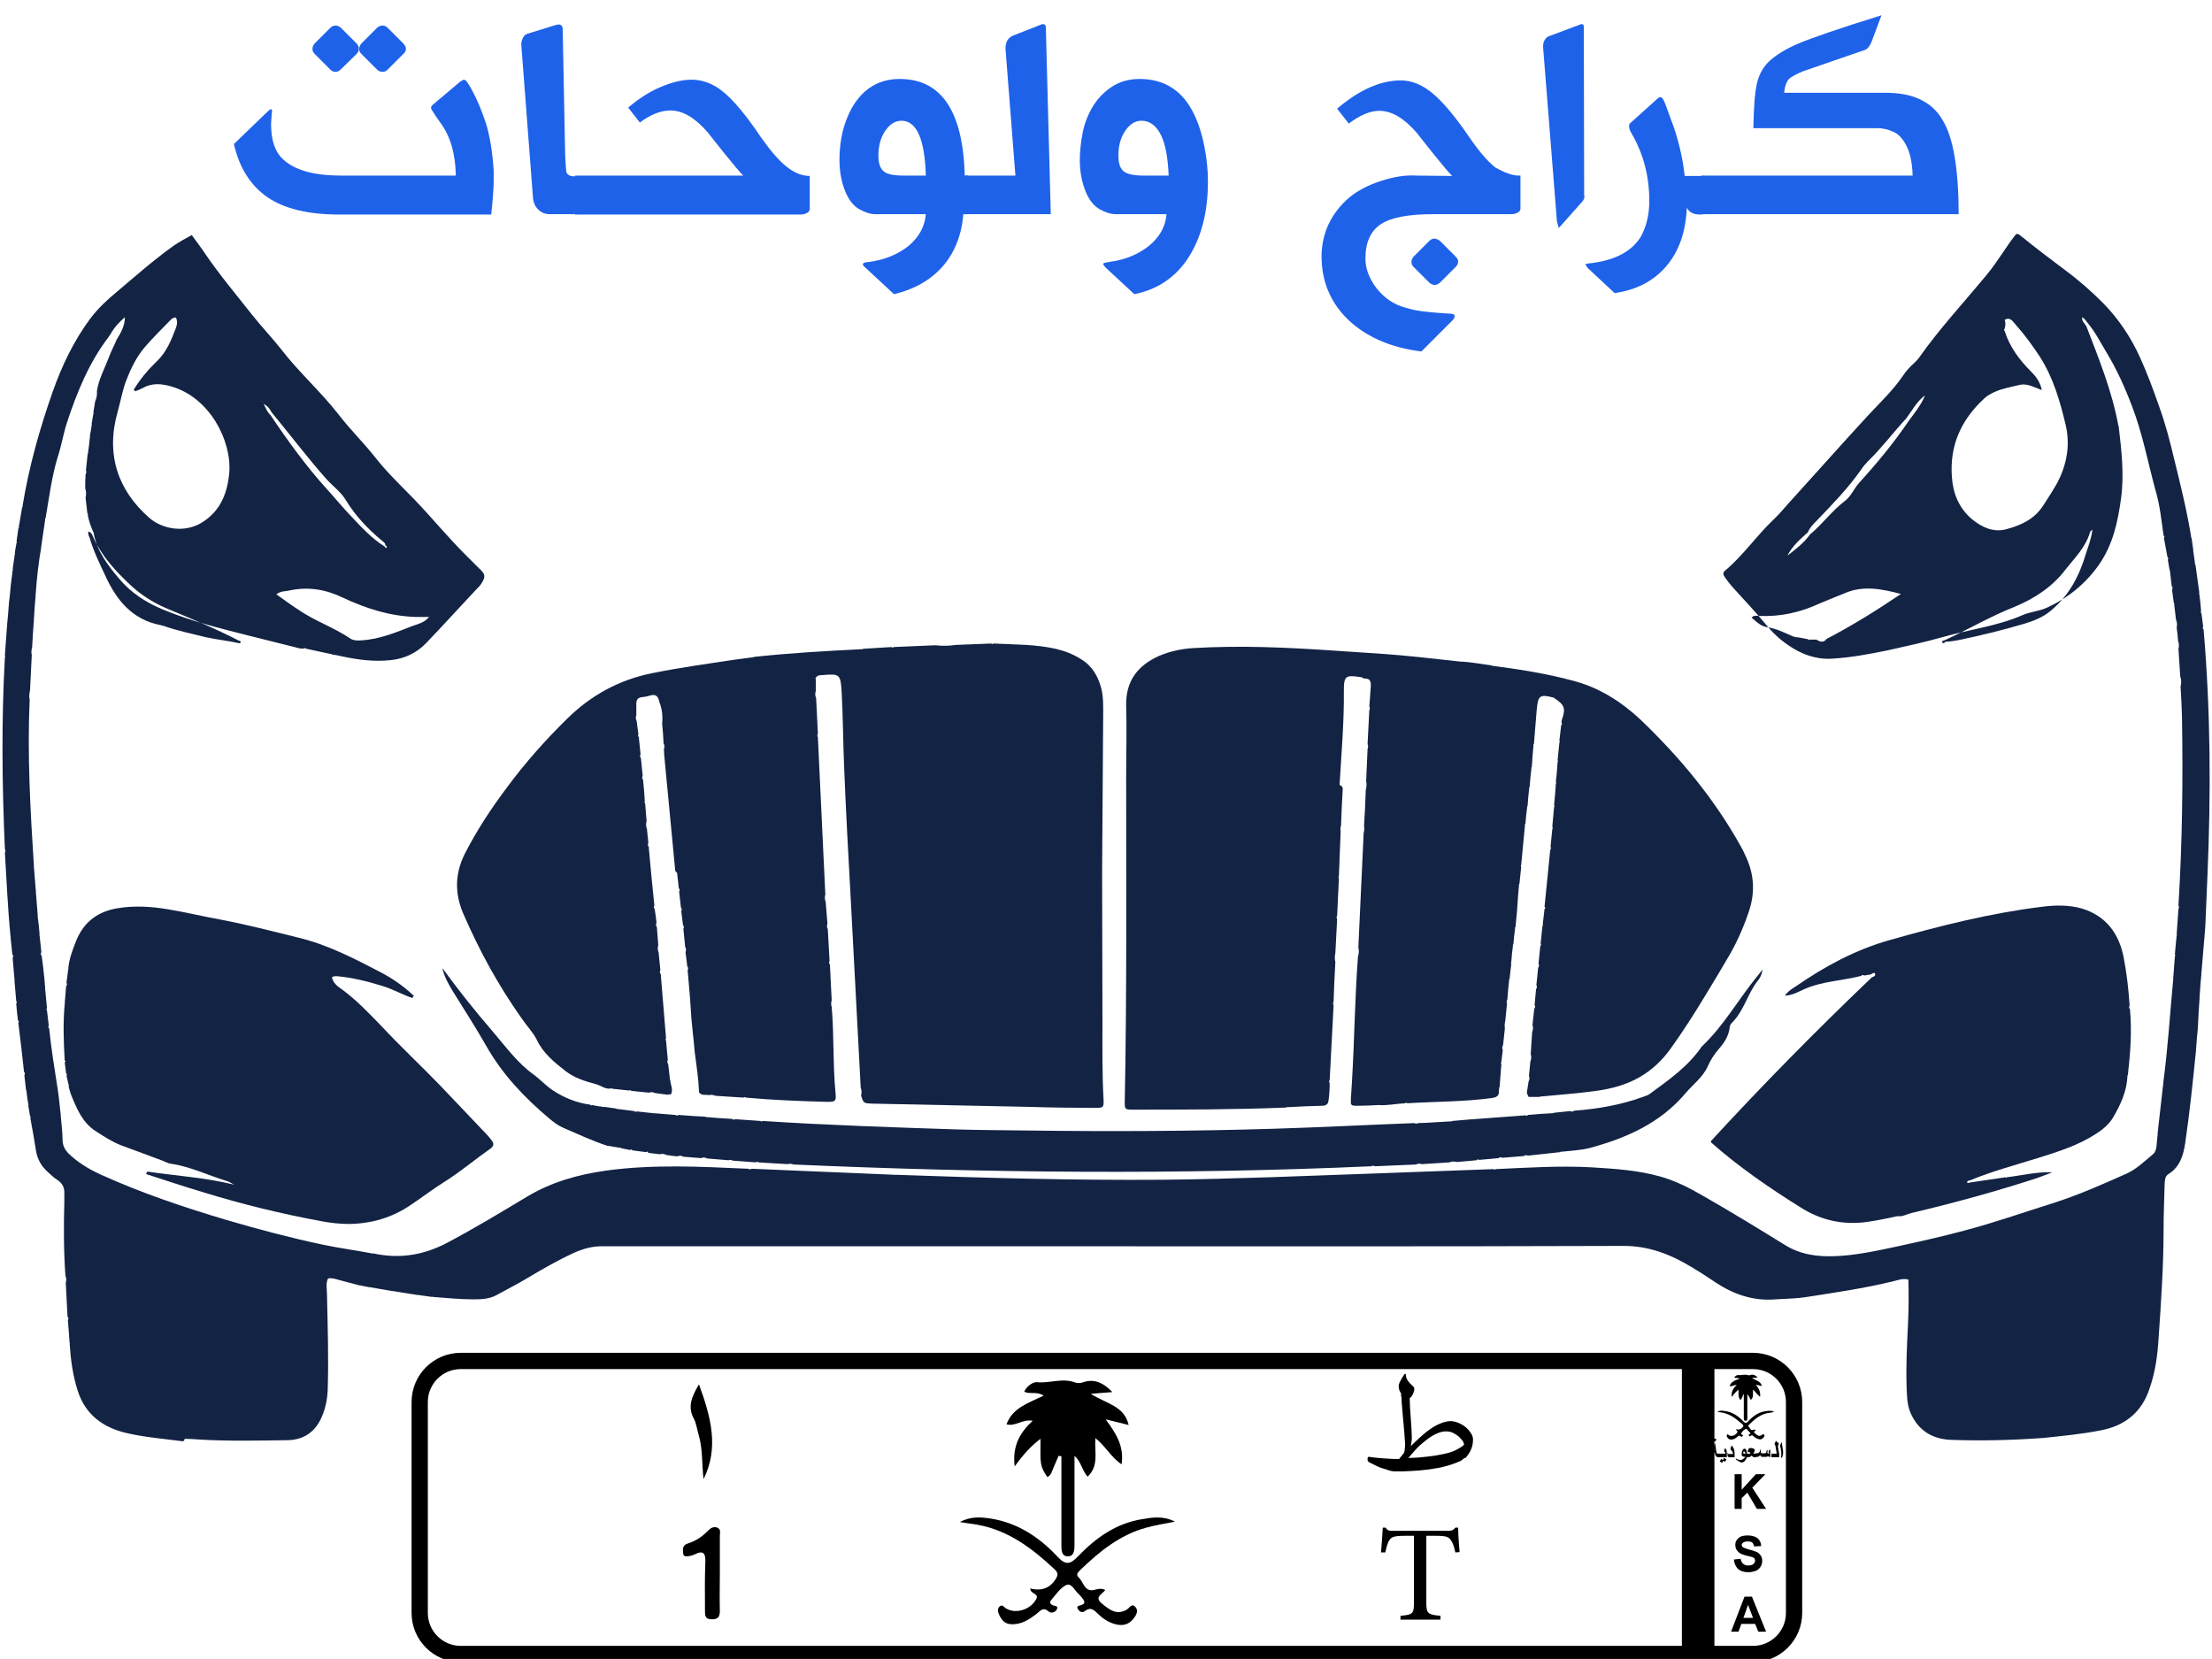 <svg width="136" height="102" viewBox="0 0 136 102" fill="none" xmlns="http://www.w3.org/2000/svg">
<g id="&#217;&#132;&#217;&#136;&#216;&#172;&#217;&#136; &#217;&#132;&#217;&#136;&#216;&#173;&#216;&#167;&#216;&#170;-01 1" clip-path="url(#clip0_49_1000)">
<path id="Vector" d="M11.246 88.615C10.093 88.462 8.94 88.375 7.808 88.114C6.372 87.787 5.262 87.004 4.783 85.524C4.479 84.589 4.348 83.609 4.283 82.63L4.305 82.608L4.283 82.587C4.239 82.108 4.218 81.629 4.174 81.172C4.218 81.085 4.218 81.02 4.152 80.954C4.109 80.258 4.087 79.562 4.043 78.865C4.087 78.713 4.087 78.582 4.022 78.43C3.913 76.907 3.913 75.384 3.956 73.86C3.956 73.686 3.956 73.49 3.956 73.316C3.956 72.99 3.826 72.751 3.543 72.555C3.325 72.424 3.13 72.228 2.934 72.054C2.542 71.706 2.303 71.271 2.216 70.77C2.107 70.096 1.998 69.421 1.867 68.746C1.867 68.746 1.889 68.725 1.889 68.703C1.889 68.681 1.867 68.638 1.846 68.616C1.802 68.398 1.78 68.181 1.737 67.963L1.759 67.919L1.737 67.876C1.693 67.615 1.65 67.354 1.628 67.093L1.65 67.071L1.606 67.049C1.563 66.744 1.541 66.418 1.497 66.113C1.541 66.026 1.541 65.961 1.476 65.896C1.367 64.895 1.258 63.894 1.127 62.893C1.171 62.849 1.171 62.784 1.106 62.74C1.062 62.392 1.019 62.044 0.997 61.696C1.04 61.652 1.04 61.587 0.997 61.543C0.953 61.108 0.932 60.695 0.888 60.26L0.91 60.216L0.888 60.194C0.845 59.759 0.823 59.346 0.779 58.91C0.823 58.823 0.823 58.736 0.758 58.671C0.714 58.323 0.692 57.975 0.649 57.626L0.67 57.605L0.649 57.583C0.475 55.864 0.409 54.145 0.301 52.425C0.344 52.36 0.344 52.273 0.301 52.208C0.126 48.269 0.083 44.33 0.301 40.413C0.301 40.413 0.322 40.391 0.322 40.37C0.322 40.348 0.301 40.304 0.301 40.283C0.344 39.695 0.388 39.108 0.431 38.498L0.453 38.476L0.431 38.455C0.475 38.041 0.518 37.606 0.54 37.193L0.562 37.171L0.54 37.149C0.583 36.801 0.627 36.474 0.649 36.126L0.67 36.105L0.649 36.083C0.692 35.734 0.736 35.386 0.779 35.06L0.801 35.016L0.779 34.973C0.823 34.668 0.866 34.385 0.91 34.081L0.932 34.037L0.91 33.994C0.953 33.776 0.975 33.558 1.019 33.362C1.019 33.362 1.04 33.362 1.04 33.341C1.04 33.319 1.019 33.297 1.019 33.276C1.062 33.014 1.084 32.753 1.127 32.492L1.171 32.47L1.149 32.427C1.215 32.013 1.302 31.578 1.367 31.165L1.41 31.143L1.389 31.099C1.78 28.706 2.433 26.377 3.238 24.092C3.804 22.482 4.544 20.937 5.567 19.566C6.046 18.935 6.611 18.413 7.221 17.912C8.352 16.954 9.462 15.975 10.681 15.105C11.029 14.865 11.399 14.67 11.79 14.452C12.073 14.844 12.356 15.214 12.617 15.605C13.51 16.911 14.532 18.13 15.512 19.37C16.078 20.088 16.709 20.741 17.274 21.459C18.362 22.874 19.712 24.07 20.8 25.463C21.518 26.399 22.366 27.226 23.085 28.14C23.803 29.054 24.651 29.859 25.457 30.686C26.523 31.796 27.502 32.993 28.59 34.081C28.873 34.364 29.156 34.647 29.439 34.929C29.852 35.299 29.874 35.452 29.591 35.887C29.526 35.996 29.417 36.105 29.308 36.213C28.264 37.323 27.241 38.455 26.197 39.543C25.609 40.152 24.869 40.5 24.02 40.587C22.998 40.696 21.997 40.566 20.995 40.348C20.8 40.304 20.604 40.261 20.408 40.239L20.386 40.196L20.364 40.217C19.82 40.108 19.276 39.978 18.754 39.869C18.732 39.826 18.732 39.804 18.689 39.869C18.45 39.913 18.232 39.804 18.014 39.76C17.057 39.521 16.099 39.282 15.142 39.042C13.423 38.607 11.704 38.172 10.071 37.497C9.005 37.062 8.048 36.453 7.308 35.56C6.633 34.755 5.98 33.907 5.763 32.819L5.784 32.797C5.763 32.775 5.763 32.753 5.741 32.731C5.589 32.361 5.436 31.992 5.393 31.6L5.414 31.578L5.371 31.556C5.327 31.23 5.306 30.925 5.262 30.599C5.306 30.403 5.306 30.229 5.24 30.033C5.24 29.75 5.24 29.445 5.262 29.163C5.306 29.097 5.327 29.01 5.284 28.923C5.327 28.575 5.349 28.227 5.393 27.879L5.436 27.857L5.414 27.813C5.458 27.509 5.501 27.204 5.523 26.899L5.545 26.856L5.523 26.812C5.567 26.595 5.61 26.377 5.632 26.16L5.654 26.116L5.632 26.073C5.676 25.855 5.697 25.659 5.741 25.441L5.763 25.42C5.763 25.398 5.741 25.376 5.741 25.354C5.784 25.137 5.806 24.897 5.85 24.68C5.937 24.484 5.98 24.266 5.958 24.049C6.067 23.309 6.437 22.656 6.698 21.96C6.829 21.59 7.025 21.241 7.177 20.872C7.438 20.458 7.678 20.023 7.678 19.501C7.329 19.805 7.025 20.132 6.807 20.523C6.764 20.589 6.72 20.654 6.677 20.719C5.48 22.286 4.74 24.092 4.131 25.942C3.891 26.66 3.782 27.4 3.543 28.118C3.173 29.337 3.021 30.599 2.803 31.861L2.76 31.883L2.781 31.926C2.694 32.47 2.629 33.014 2.542 33.558L2.52 33.58L2.542 33.602C2.368 34.581 2.259 35.56 2.194 36.54L2.172 36.562L2.194 36.583C2.15 37.084 2.107 37.584 2.085 38.085L2.063 38.106L2.085 38.128C2.041 38.694 1.998 39.238 1.976 39.804C1.933 39.956 1.911 40.108 1.954 40.261C1.911 41.001 1.889 41.741 1.846 42.459C1.802 42.633 1.78 42.829 1.824 43.025C1.671 46.441 1.867 49.836 2.085 53.252L2.063 53.274L2.085 53.296C2.128 53.84 2.172 54.384 2.216 54.928L2.194 54.95L2.216 54.971C2.259 55.428 2.281 55.886 2.324 56.343L2.303 56.386L2.324 56.408C2.368 56.756 2.411 57.082 2.433 57.431L2.411 57.474L2.433 57.496C2.477 57.844 2.498 58.192 2.542 58.54C2.498 58.627 2.498 58.693 2.564 58.78C2.607 59.063 2.629 59.324 2.673 59.607L2.651 59.628L2.673 59.65C2.716 60.042 2.76 60.412 2.781 60.803L2.76 60.825L2.781 60.847C2.825 61.239 2.847 61.63 2.89 62C2.847 62.044 2.847 62.087 2.89 62.131C2.934 62.436 2.955 62.762 2.999 63.067C2.955 63.11 2.955 63.175 3.021 63.219C3.151 64.459 3.347 65.7 3.543 66.94C3.63 67.484 3.674 68.05 3.739 68.594L3.717 68.616L3.739 68.638C3.782 69.138 3.848 69.639 3.848 70.139C3.869 70.444 3.978 70.661 4.174 70.879C4.762 71.467 5.458 71.88 6.22 72.228C8.722 73.36 11.312 74.23 13.945 75.014C15.882 75.579 17.84 76.102 19.799 76.515C20.8 76.733 21.844 76.863 22.845 77.059L22.889 77.081L22.932 77.059C24.499 77.407 25.979 77.19 27.415 76.45C29.113 75.558 30.766 74.557 32.398 73.577C33.922 72.663 35.576 72.206 37.295 71.967C40.189 71.575 43.083 71.728 45.999 71.858C46.065 71.902 46.152 71.902 46.217 71.858C49.133 71.989 52.071 72.098 54.987 72.228L55.008 72.25L55.03 72.228C60.536 72.424 66.063 72.576 71.569 72.533C75.965 72.489 80.339 72.293 84.734 72.141C87.106 72.054 89.457 71.967 91.829 71.88C91.872 71.924 91.916 71.924 91.959 71.88C93.918 71.793 95.876 71.662 97.856 71.771C99.271 71.858 100.685 71.945 102.078 72.337C103.014 72.598 103.863 73.033 104.689 73.512C106.365 74.47 108.041 75.492 109.695 76.515C110.652 77.124 111.697 77.277 112.806 77.233C114.09 77.19 115.352 76.907 116.593 76.646C117.986 76.341 119.378 76.036 120.749 75.666C122.577 75.188 124.362 74.557 126.168 73.991C127.756 73.49 129.28 72.816 130.781 72.141C131.391 71.858 131.869 71.379 132.37 70.966C132.522 70.835 132.566 70.661 132.587 70.487C132.609 70.248 132.631 70.008 132.653 69.769L132.674 69.747L132.653 69.704C132.762 68.681 132.892 67.658 133.001 66.636L133.023 66.614L133.001 66.592C133.284 64.481 133.414 62.37 133.61 60.26L133.632 60.238L133.61 60.216C133.654 59.737 133.675 59.28 133.719 58.801C133.719 58.78 133.741 58.78 133.741 58.758C133.741 58.714 133.719 58.693 133.719 58.649C133.763 58.258 133.784 57.866 133.828 57.496L133.85 57.474L133.828 57.431C133.871 56.908 133.893 56.408 133.937 55.886C133.98 55.82 133.98 55.733 133.937 55.668C134.176 51.794 134.22 47.921 134.154 44.047C134.132 43.438 134.111 42.807 134.067 42.198C134.132 41.98 134.111 41.784 134.045 41.566C134.002 41.001 133.98 40.457 133.937 39.891C133.98 39.739 133.98 39.565 133.915 39.412C133.893 39.129 133.871 38.868 133.828 38.585C133.871 38.411 133.85 38.259 133.784 38.085C133.741 37.78 133.719 37.454 133.675 37.149C133.675 37.149 133.697 37.149 133.697 37.127C133.675 37.105 133.675 37.084 133.654 37.084C133.61 36.823 133.588 36.54 133.545 36.279C133.588 36.191 133.588 36.105 133.523 36.039C133.48 35.734 133.458 35.408 133.414 35.103L133.436 35.082L133.393 35.06C133.349 34.842 133.327 34.625 133.284 34.407C133.327 34.342 133.327 34.298 133.262 34.255C133.197 33.863 133.11 33.471 133.044 33.08C133.088 33.014 133.088 32.971 133.023 32.927C132.892 32.013 132.805 31.099 132.544 30.207C132.065 28.466 131.739 26.682 131.086 24.984C130.651 23.831 130.15 22.721 129.519 21.677C129.149 21.067 128.823 20.415 128.366 19.87C128.257 19.74 128.192 19.609 128.018 19.501C127.974 19.762 128.192 19.892 128.279 20.066C129.04 22.047 129.846 24.027 130.237 26.138L130.215 26.16L130.259 26.181C130.433 27.661 130.607 29.141 130.411 30.621C130.215 32.079 129.911 33.493 129.04 34.733C128.213 35.909 127.125 36.779 125.841 37.367C125.363 37.584 124.84 37.606 124.34 37.824C122.795 38.498 121.119 38.694 119.509 39.151C118.377 39.477 117.246 39.717 116.092 39.978C114.939 40.217 113.764 40.435 112.589 40.5C111.61 40.544 110.739 40.217 109.956 39.673C109.433 39.325 108.976 38.89 108.585 38.411C107.91 37.584 107.17 36.823 106.474 36.039C106.322 35.865 106.169 35.669 106.039 35.473C105.952 35.343 105.908 35.234 106.039 35.103C107.17 34.168 107.997 32.927 109.063 31.926C109.477 31.535 109.847 31.056 110.239 30.642C111.762 28.967 113.263 27.269 114.787 25.616C115.548 24.789 116.375 24.027 117.006 23.091C117.202 22.787 117.463 22.525 117.724 22.286C117.812 22.199 117.899 22.112 117.964 22.025C119.248 20.197 120.793 18.543 122.207 16.824C122.795 16.106 123.274 15.279 123.839 14.539C123.97 14.365 124.013 14.321 124.209 14.474C125.123 15.214 126.059 15.932 126.995 16.628C127.822 17.237 128.583 17.912 129.301 18.63C130.259 19.609 131.021 20.741 131.586 22.003C132.022 22.961 132.392 23.962 132.74 24.963C133.131 26.029 133.414 27.117 133.675 28.227C134.067 29.816 134.459 31.404 134.72 33.014L134.698 33.036L134.742 33.058C134.785 33.319 134.807 33.58 134.851 33.841L134.829 33.863L134.851 33.885C134.894 34.146 134.916 34.407 134.959 34.668L134.938 34.69L134.981 34.712C135.068 35.278 135.133 35.865 135.221 36.431L135.199 36.474L135.221 36.518C135.264 36.866 135.308 37.214 135.329 37.562C135.329 37.584 135.308 37.584 135.308 37.606C135.308 37.65 135.329 37.671 135.351 37.715C135.395 37.998 135.416 38.259 135.46 38.542C135.416 38.585 135.416 38.651 135.482 38.694C135.917 43.743 135.939 48.77 135.721 53.818C135.678 54.863 135.634 55.907 135.59 56.93L135.569 56.952L135.59 56.974C135.503 57.909 135.438 58.867 135.351 59.803L135.329 59.824L135.351 59.846C135.308 60.303 135.264 60.782 135.242 61.239L135.221 61.261L135.242 61.282C135.199 61.913 135.155 62.523 135.133 63.154L135.112 63.175L135.133 63.197C135.09 63.611 135.046 64.046 135.025 64.459L135.003 64.481L135.025 64.503C134.829 66.44 134.633 68.376 134.35 70.291C134.241 71.031 134.024 71.749 133.327 72.185C133.11 72.315 133.11 72.533 133.088 72.772C133.066 73.708 133.023 74.665 133.023 75.601C133.023 77.821 132.87 80.04 132.718 82.26C132.653 83.305 132.522 84.328 132.174 85.329C131.695 86.83 130.651 87.657 129.171 87.94C127.974 88.179 126.755 88.288 125.537 88.419L125.515 88.397L125.493 88.419C123.644 88.549 121.816 88.593 119.966 88.527C118.769 88.484 117.899 87.918 117.442 86.808C117.246 86.329 117.246 85.807 117.224 85.285C117.18 83.979 117.246 82.674 117.311 81.368C117.355 80.476 117.355 79.562 117.333 78.669C116.963 78.582 116.68 78.713 116.397 78.778C114.613 79.214 112.785 79.475 110.978 79.758C110.391 79.845 109.782 79.845 109.172 79.888C107.823 79.997 106.648 79.605 105.538 78.887C105.016 78.539 104.494 78.191 103.971 77.886C102.709 77.124 101.382 76.602 99.837 76.602C87.607 76.646 75.377 76.624 63.147 76.624C55.487 76.624 47.827 76.624 40.167 76.624C39.101 76.624 38.035 76.624 36.99 76.624C36.403 76.624 35.858 76.776 35.315 77.016C34.27 77.494 33.291 78.06 32.311 78.648C31.724 78.996 31.114 79.301 30.527 79.627C30.092 79.866 29.613 79.888 29.113 79.888C28.264 79.888 27.437 79.801 26.588 79.736L26.566 79.714L26.545 79.736C26.284 79.692 26.022 79.671 25.761 79.627L25.739 79.605L25.718 79.627C25.217 79.54 24.717 79.475 24.216 79.388L24.194 79.366L24.173 79.388C23.716 79.301 23.237 79.235 22.78 79.148L22.758 79.126L22.736 79.148C22.562 79.105 22.366 79.083 22.192 79.04L22.171 79.018L22.149 79.04C21.714 78.931 21.257 78.8 20.821 78.691C20.604 78.626 20.408 78.561 20.169 78.604C20.016 78.909 20.103 79.235 20.103 79.562C20.147 81.542 20.212 83.522 20.147 85.503C20.125 85.981 20.038 86.46 19.864 86.917C19.472 87.983 18.732 88.549 17.601 88.549C15.816 88.571 14.032 88.615 12.248 88.506C11.943 88.484 11.638 88.462 11.355 88.462C11.334 88.593 11.29 88.593 11.246 88.615ZM16.121 24.636C16.121 24.658 16.143 24.658 16.143 24.68L16.165 24.701C16.165 24.68 16.143 24.658 16.121 24.636ZM16.687 25.333C16.6 25.159 16.491 24.984 16.208 24.832C16.36 25.137 16.447 25.354 16.622 25.507C17.688 27.095 18.819 28.662 20.103 30.077C20.582 30.599 21.039 31.165 21.54 31.687C22.192 32.383 22.845 33.101 23.65 33.602C23.694 33.645 23.716 33.754 23.781 33.645C23.803 33.602 23.759 33.558 23.694 33.537C23.694 33.384 23.585 33.319 23.498 33.254C22.628 32.536 21.866 31.73 21.278 30.773C20.974 30.251 20.473 29.902 20.06 29.445C18.885 28.118 17.818 26.704 16.687 25.333ZM111.153 32.731C110.674 33.145 110.195 33.58 109.89 34.168C110.391 33.776 110.913 33.384 111.283 32.862C112.045 32.231 112.632 31.404 113.437 30.795C113.807 30.512 113.982 30.055 114.286 29.707C115.396 28.488 116.441 27.226 117.355 25.877C117.724 25.376 118.116 24.897 118.356 24.31C117.855 24.68 117.572 25.224 117.202 25.724C116.397 26.595 115.701 27.53 114.852 28.357C114.7 28.51 114.547 28.684 114.439 28.858C113.633 30.011 112.654 31.012 111.697 32.013C111.457 32.253 111.261 32.449 111.153 32.731ZM14.685 39.39C13.227 38.629 11.704 38.02 10.202 37.388C9.397 37.04 8.657 36.562 8.048 35.996C7.112 35.125 6.22 34.168 5.697 32.949C5.654 32.84 5.589 32.71 5.436 32.688C5.393 32.819 5.458 32.927 5.501 33.036C5.741 33.863 6.111 34.625 6.481 35.408C7.155 36.888 8.135 38.106 9.876 38.433C9.941 38.455 9.984 38.476 10.05 38.476C10.898 38.781 11.769 38.955 12.639 39.173C13.314 39.325 14.01 39.39 14.685 39.543C14.75 39.565 14.794 39.543 14.794 39.477C14.794 39.434 14.772 39.39 14.685 39.39ZM119.552 39.369C119.465 39.39 119.378 39.39 119.422 39.521C119.422 39.543 119.574 39.565 119.596 39.456C119.901 39.456 120.183 39.39 120.466 39.347C121.816 39.064 123.143 38.738 124.47 38.346C125.058 38.172 125.646 37.932 126.124 37.519C127.212 36.605 127.843 35.408 128.235 34.081C128.387 33.602 128.583 33.123 128.649 32.557C128.562 32.644 128.496 32.688 128.496 32.731C128.235 33.645 127.561 34.298 126.995 35.016C126.19 36.083 125.08 36.801 123.883 37.301C122.381 37.889 120.989 38.716 119.552 39.369ZM112.306 39.282C113.894 38.455 115.396 37.519 116.876 36.518C115.701 36.213 114.569 35.974 113.416 36.474C112.893 36.692 112.371 36.888 111.871 37.105C110.696 37.65 109.455 37.932 108.149 37.867C107.997 37.867 107.845 37.802 107.693 37.976C107.997 38.237 108.28 38.52 108.672 38.563C109.216 38.651 109.695 38.89 110.195 39.108C110.326 39.173 110.456 39.173 110.587 39.195H110.609C110.804 39.238 110.978 39.26 111.174 39.303C111.196 39.347 111.218 39.369 111.261 39.325C111.392 39.325 111.544 39.325 111.675 39.325C111.892 39.456 112.11 39.543 112.306 39.282ZM26.371 37.932C26.109 37.932 25.848 37.932 25.587 37.932C23.977 37.889 22.497 37.41 21.061 36.736C20.016 36.235 18.95 36.061 17.818 36.3C17.557 36.366 17.274 36.322 16.991 36.54C17.448 36.866 17.862 37.171 18.297 37.454C19.32 38.172 20.517 38.563 21.54 39.26C21.735 39.39 21.997 39.39 22.236 39.369C23.367 39.303 24.369 38.868 25.391 38.476C25.761 38.346 26.131 38.259 26.371 37.932C26.371 37.976 26.392 37.976 26.392 37.932C26.392 37.932 26.392 37.932 26.371 37.932ZM123.274 19.653L123.252 19.675L123.274 19.718C123.317 19.914 123.295 20.088 123.23 20.262L123.208 20.284C123.23 20.306 123.23 20.328 123.252 20.349C123.556 21.328 124.166 22.134 124.862 22.83C125.167 23.135 125.428 23.461 125.537 23.983C125.058 23.809 124.666 23.57 124.209 23.657C123.665 23.788 123.121 23.875 122.599 24.114C122.381 24.223 122.164 24.332 121.99 24.506C120.575 25.811 119.857 27.4 120.009 29.337C120.075 30.338 120.445 31.252 121.25 31.926C121.859 32.427 122.577 32.753 123.361 32.536C124.253 32.296 125.08 31.926 125.624 31.078C125.907 30.642 126.19 30.207 126.451 29.75C127.082 28.597 127.299 27.335 126.995 26.094C126.647 24.636 126.233 23.2 125.406 21.916C124.949 21.22 124.47 20.567 123.926 19.958C123.752 19.762 123.6 19.479 123.274 19.653ZM8.33 24.049C8.287 24.027 8.243 24.005 8.222 23.962C8.613 23.309 9.114 22.721 9.658 22.199C10.245 21.633 10.528 20.915 10.811 20.175C10.898 19.958 10.92 19.718 10.811 19.522C10.659 19.522 10.572 19.588 10.507 19.653C9.963 20.219 9.397 20.763 8.896 21.35C8.374 21.96 8.026 22.7 7.743 23.439C7.525 24.027 7.416 24.658 7.242 25.289C6.481 27.922 7.242 30.142 9.179 31.839C10.006 32.557 11.377 32.775 12.422 32.122C13.575 31.404 13.988 30.294 14.097 29.054C14.249 27.073 12.879 24.44 10.55 23.766C9.963 23.592 9.353 23.526 8.787 23.853C8.613 23.94 8.461 24.005 8.33 24.049Z" fill="#132344"/>
<path id="Vector_2" d="M41.516 53.535C41.299 51.25 41.081 48.987 40.864 46.702C40.842 46.484 40.82 46.267 40.82 46.049C40.864 45.941 40.864 45.81 40.798 45.701C40.777 45.288 40.755 44.896 40.711 44.483C40.755 44.026 40.711 43.59 40.537 43.155C40.472 42.829 40.341 42.655 39.971 42.763C39.776 42.829 39.58 42.85 39.406 42.872C39.188 42.916 39.123 43.068 39.123 43.242L39.101 43.264L39.123 43.286C39.123 43.525 39.123 43.764 39.123 43.982C39.079 44.091 39.079 44.221 39.145 44.33C39.188 44.613 39.21 44.896 39.253 45.157C39.21 45.222 39.21 45.266 39.275 45.309C39.319 45.658 39.34 46.028 39.384 46.376C39.34 46.463 39.34 46.528 39.406 46.615C39.449 46.985 39.471 47.333 39.514 47.703C39.471 47.79 39.471 47.855 39.536 47.943C39.58 48.378 39.623 48.813 39.645 49.27C39.645 49.292 39.623 49.292 39.623 49.313C39.623 49.335 39.645 49.379 39.667 49.401C39.688 49.77 39.732 50.119 39.754 50.489C39.71 50.641 39.71 50.815 39.776 50.967C39.797 51.25 39.841 51.533 39.863 51.816C39.819 51.903 39.819 51.99 39.884 52.055C39.993 53.252 40.102 54.471 40.233 55.668C40.189 55.755 40.189 55.82 40.254 55.907C40.298 56.19 40.341 56.473 40.363 56.734C40.32 56.821 40.32 56.908 40.385 56.995C40.407 57.365 40.45 57.735 40.472 58.105C40.428 58.257 40.428 58.41 40.494 58.562C40.537 58.932 40.559 59.302 40.602 59.65C40.559 59.737 40.559 59.824 40.624 59.889C40.733 61.217 40.842 62.523 40.951 63.85C40.907 63.894 40.907 63.937 40.951 63.981C40.994 64.372 41.016 64.786 41.059 65.177C41.016 65.264 41.016 65.33 41.081 65.417C41.125 65.722 41.147 66.048 41.19 66.353L41.168 66.374L41.212 66.396C41.212 66.701 41.429 67.005 41.233 67.31C41.19 67.267 41.125 67.267 41.081 67.31C40.798 67.267 40.515 67.245 40.254 67.201C40.145 67.136 40.037 67.136 39.906 67.18C39.536 67.136 39.188 67.114 38.818 67.071C38.775 67.027 38.731 67.005 38.688 67.049C38.339 67.005 37.991 66.984 37.643 66.94L37.621 66.897L37.599 66.918C37.23 67.005 36.968 66.744 36.642 66.657C35.989 66.483 35.336 66.287 34.77 65.852C34.074 65.308 33.4 64.764 33.008 63.937C32.768 63.458 32.377 63.067 32.072 62.61C30.636 60.586 29.461 58.431 28.481 56.168C27.959 54.95 27.959 53.731 28.569 52.512C29.308 51.054 30.201 49.705 31.18 48.4C32.29 46.898 33.53 45.505 34.858 44.2C36.316 42.763 38.035 41.806 40.08 41.392C41.799 41.044 43.54 40.805 45.281 40.544C45.608 40.5 45.956 40.457 46.282 40.413L46.304 40.435L46.326 40.391C48.545 40.152 50.787 40.021 53.006 39.913L53.028 39.934L53.05 39.891C53.638 39.847 54.225 39.826 54.813 39.782C54.856 39.826 54.9 39.826 54.943 39.782C55.792 39.739 56.641 39.717 57.489 39.673C57.924 39.717 58.338 39.717 58.773 39.651C59.491 39.63 60.231 39.586 60.949 39.565C60.993 39.608 61.036 39.608 61.08 39.565C62.364 39.63 63.648 39.608 64.91 39.891C65.454 40.021 65.976 40.217 66.455 40.522C67.151 40.935 67.521 41.588 67.717 42.35C67.848 42.894 67.826 43.46 67.826 44.026C67.804 47.203 67.782 50.402 67.761 53.579C67.761 56.669 67.782 59.759 67.782 62.827C67.782 64.416 67.76 65.983 67.848 67.571C67.869 68.094 67.848 68.115 67.325 68.115C65.933 68.115 64.518 68.094 63.125 68.05C59.97 67.985 56.793 67.919 53.638 67.854C53.093 67.832 53.093 67.832 52.941 67.354C52.985 67.201 52.985 67.027 52.919 66.875C52.724 63.045 52.506 59.193 52.31 55.363C52.158 52.599 52.005 49.836 51.897 47.094C51.831 45.549 51.831 44.004 51.744 42.48C51.679 41.479 51.614 41.414 50.634 41.501C50.46 41.523 50.264 41.479 50.156 41.675L50.134 41.697C50.134 41.719 50.156 41.741 50.156 41.762C50.156 42.002 50.156 42.241 50.156 42.48C50.112 42.633 50.112 42.785 50.177 42.916C50.221 43.656 50.243 44.374 50.286 45.114C50.243 45.201 50.243 45.266 50.286 45.331C50.439 48.552 50.591 51.773 50.743 54.993C50.7 55.145 50.7 55.298 50.765 55.45C50.809 55.907 50.83 56.342 50.874 56.799C50.83 56.908 50.83 57.017 50.896 57.126C50.939 57.779 50.961 58.431 51.004 59.084C50.961 59.15 50.961 59.237 51.026 59.302C51.07 60.042 51.091 60.782 51.135 61.5C51.091 61.63 51.091 61.783 51.135 61.913C51.287 63.676 51.2 65.46 51.374 67.245C51.418 67.702 51.352 67.745 50.874 67.745C49.198 67.702 47.523 67.636 45.847 67.484C45.803 67.441 45.76 67.441 45.716 67.484C45.151 67.441 44.585 67.419 44.019 67.375C43.867 67.332 43.736 67.288 43.584 67.332C43.366 67.288 43.127 67.375 42.974 67.158C42.953 66.331 42.822 65.504 42.713 64.677C42.648 63.828 42.517 62.958 42.474 62.109C42.43 61.282 42.343 60.477 42.278 59.65C42.322 59.563 42.322 59.498 42.256 59.411C42.213 59.128 42.191 58.823 42.148 58.54C42.191 58.431 42.191 58.323 42.126 58.214C42.082 57.844 42.06 57.474 42.017 57.104C42.06 57.017 42.06 56.952 41.995 56.886C41.952 56.603 41.93 56.321 41.886 56.016C41.93 55.951 41.93 55.864 41.865 55.798C41.821 55.472 41.799 55.145 41.756 54.819C41.799 54.754 41.799 54.667 41.734 54.602C41.691 54.275 41.669 53.949 41.625 53.622C41.582 53.688 41.582 53.6 41.516 53.535Z" fill="#132344"/>
<path id="Vector_3" d="M82.558 48.465C82.515 49.248 82.471 50.01 82.45 50.772C82.406 50.88 82.406 50.989 82.428 51.098C82.384 52.034 82.362 52.948 82.319 53.883C82.319 53.883 82.297 53.905 82.297 53.927C82.297 53.949 82.319 53.992 82.319 54.014C82.275 54.776 82.254 55.537 82.21 56.299C82.167 56.364 82.167 56.451 82.21 56.516C82.167 57.213 82.145 57.909 82.101 58.605C82.058 58.78 82.058 58.975 82.101 59.15C82.058 59.977 82.014 60.782 81.993 61.587C81.949 61.652 81.949 61.739 81.993 61.804C81.905 63.328 81.84 64.873 81.753 66.396C81.71 66.461 81.71 66.548 81.753 66.614C81.753 66.94 81.731 67.288 81.688 67.615C81.666 67.898 81.535 67.985 81.274 67.985C80.556 68.006 79.86 68.028 79.142 68.072L79.12 68.05L79.098 68.094C75.943 68.224 72.809 68.224 69.654 68.224C69.153 68.224 69.153 68.202 69.153 67.745C69.284 61.086 69.24 54.427 69.24 47.79C69.24 46.31 69.284 44.831 69.24 43.351C69.219 41.849 69.959 40.914 71.264 40.326C71.939 40.043 72.635 39.891 73.353 39.847C76.248 39.673 79.12 39.804 81.993 40C82.972 40.065 83.951 40.13 84.93 40.196C86.541 40.304 88.151 40.5 89.761 40.674C90.414 40.696 91.067 40.827 91.72 40.914L91.742 40.957L91.763 40.935C93.417 41.153 95.093 41.414 96.703 41.849C98.292 42.263 99.641 43.111 100.838 44.221C103.275 46.55 105.408 49.118 107.04 52.055C107.127 52.208 107.214 52.382 107.279 52.534C107.823 53.622 107.932 54.754 107.562 55.929C107.257 56.865 106.866 57.779 106.387 58.627C105.908 59.454 105.408 60.281 104.907 61.108C104.211 62.261 103.493 63.393 102.709 64.481C102.209 65.177 101.578 65.787 100.816 66.222C99.989 66.701 99.075 66.94 98.139 67.071C97.008 67.223 95.876 67.31 94.723 67.419L94.701 67.397L94.679 67.441C94.44 67.441 94.222 67.441 93.983 67.441C93.939 67.354 93.896 67.266 93.874 67.18C93.918 66.94 93.939 66.722 93.983 66.483C94.048 66.374 94.048 66.266 94.005 66.135C94.026 65.852 94.07 65.569 94.092 65.264C94.157 65.112 94.157 64.96 94.114 64.808C94.135 64.35 94.179 63.894 94.201 63.458C94.266 63.306 94.266 63.154 94.222 63.001C94.266 62.675 94.288 62.349 94.331 62.022C94.396 61.957 94.396 61.87 94.353 61.783C94.375 61.456 94.418 61.152 94.44 60.825C94.505 60.738 94.505 60.651 94.462 60.564C94.505 60.216 94.527 59.846 94.57 59.498C94.636 59.411 94.636 59.345 94.592 59.258C94.636 58.888 94.658 58.54 94.701 58.17C94.745 58.127 94.766 58.083 94.723 58.018C94.766 57.67 94.788 57.3 94.832 56.952C94.875 56.908 94.875 56.865 94.853 56.821C94.897 56.516 94.919 56.19 94.962 55.885C95.028 55.842 95.028 55.798 94.962 55.755C95.071 54.601 95.202 53.426 95.31 52.273C95.354 52.208 95.376 52.121 95.332 52.055C95.376 51.685 95.397 51.337 95.441 50.967C95.441 50.967 95.463 50.946 95.463 50.924C95.463 50.88 95.463 50.858 95.441 50.815C95.484 50.423 95.506 50.01 95.55 49.618C95.55 49.618 95.572 49.596 95.572 49.575C95.572 49.531 95.55 49.509 95.55 49.487C95.593 49.052 95.637 48.617 95.659 48.182C95.659 48.182 95.68 48.16 95.68 48.138C95.68 48.117 95.659 48.073 95.659 48.051C95.702 47.66 95.746 47.246 95.767 46.854C95.767 46.854 95.789 46.833 95.789 46.811C95.789 46.789 95.767 46.746 95.767 46.724C95.811 46.354 95.833 46.006 95.876 45.658C95.876 45.658 95.898 45.636 95.898 45.614C95.898 45.571 95.876 45.549 95.876 45.527C95.92 45.222 95.942 44.896 95.985 44.591C96.05 44.548 96.05 44.504 96.007 44.439C96.007 44.352 96.007 44.287 96.05 44.2C96.268 43.525 96.181 43.329 95.55 42.916V42.894H95.528C94.679 42.676 94.57 42.742 94.484 43.612C94.418 44.33 94.375 45.026 94.309 45.745L94.266 45.766L94.288 45.788C94.244 46.245 94.201 46.724 94.179 47.181L94.135 47.203L94.157 47.224C94.114 47.616 94.07 47.986 94.048 48.378L94.005 48.4L94.026 48.421C93.983 48.813 93.939 49.183 93.918 49.575L93.874 49.596L93.896 49.618C93.852 49.966 93.809 50.315 93.787 50.641L93.744 50.663L93.765 50.684C93.678 51.511 93.613 52.36 93.526 53.187C93.526 53.209 93.504 53.209 93.504 53.23C93.504 53.274 93.526 53.296 93.526 53.318C93.482 53.666 93.461 54.014 93.417 54.362L93.374 54.384L93.395 54.406C93.352 54.863 93.308 55.341 93.287 55.798L93.265 55.82L93.287 55.842C93.243 56.233 93.221 56.603 93.178 56.995L93.134 57.017L93.156 57.039C93.112 57.387 93.069 57.735 93.047 58.062L93.004 58.083L93.025 58.105C92.982 58.453 92.938 58.801 92.917 59.15C92.917 59.15 92.895 59.171 92.895 59.193C92.895 59.215 92.917 59.258 92.917 59.28C92.873 59.585 92.851 59.889 92.808 60.216L92.764 60.238L92.786 60.259C92.743 60.651 92.699 61.065 92.677 61.456C92.634 61.522 92.612 61.609 92.656 61.696C92.612 62.066 92.59 62.414 92.547 62.784C92.503 62.936 92.503 63.067 92.525 63.219C92.481 63.567 92.46 63.894 92.416 64.242C92.351 64.35 92.351 64.459 92.394 64.568C92.373 64.808 92.329 65.047 92.307 65.286C92.307 65.286 92.286 65.308 92.286 65.33C92.286 65.373 92.286 65.395 92.307 65.439C92.264 65.917 92.242 66.374 92.198 66.853L92.155 66.875L92.177 66.897C92.177 66.962 92.155 67.027 92.155 67.071C92.177 67.354 92.046 67.462 91.742 67.506C90.001 67.745 88.26 67.724 86.519 67.832C86.475 67.789 86.432 67.789 86.388 67.832C85.844 67.854 85.3 67.985 84.756 67.941C84.343 67.963 83.907 67.985 83.494 67.985C83.037 67.985 83.037 67.985 83.059 67.506C83.081 67.158 83.102 66.831 83.124 66.483C83.276 63.915 83.298 61.347 83.494 58.801C83.559 58.605 83.559 58.431 83.516 58.236C83.625 55.885 83.733 53.557 83.842 51.207C83.886 51.076 83.886 50.924 83.864 50.793C83.907 50.053 83.951 49.313 83.973 48.574C84.016 48.4 84.038 48.204 83.995 48.029C84.016 47.377 84.06 46.702 84.082 46.049C84.125 45.941 84.125 45.853 84.082 45.745C84.125 45.048 84.147 44.352 84.19 43.656C84.234 43.59 84.234 43.525 84.19 43.438C84.212 43.046 84.256 42.633 84.277 42.241C84.299 41.958 84.277 41.697 83.886 41.719C83.82 41.719 83.755 41.632 83.668 41.632C82.754 41.501 82.624 41.523 82.624 42.459C82.645 44.395 82.471 46.332 82.362 48.269C82.515 48.312 82.515 48.378 82.558 48.465Z" fill="#132344"/>
<path id="Vector_4" d="M3.978 65.199C3.913 64.046 3.869 62.893 3.978 61.739L4 61.718L3.978 61.696C4 61.347 4.044 60.978 4.065 60.629C4.131 60.564 4.131 60.499 4.087 60.412C4.131 60.129 4.152 59.868 4.196 59.585L4.218 59.563L4.196 59.541C4.261 58.91 4.479 58.344 4.718 57.757C5.197 56.647 6.046 56.038 7.221 55.842C8.265 55.668 9.31 55.733 10.333 55.907C11.399 56.081 12.465 56.342 13.553 56.538C15.164 56.843 16.752 57.256 18.341 57.648C20.147 58.083 21.779 58.932 23.411 59.781C24.151 60.172 24.847 60.651 25.457 61.239C25.391 61.261 25.37 61.304 25.37 61.369C24.738 61.152 24.173 60.825 23.542 60.629C22.628 60.346 21.692 60.107 20.735 60.02C20.626 60.02 20.539 59.998 20.408 60.085C20.473 60.434 20.756 60.651 21.017 60.825C21.91 61.478 22.671 62.283 23.433 63.067C24.608 64.329 25.87 65.504 27.067 66.744C28.046 67.767 29.026 68.812 30.005 69.834C30.092 69.943 30.179 70.052 30.266 70.161C30.375 70.335 30.353 70.466 30.157 70.618C29.221 71.271 28.351 72.011 27.393 72.62C26.654 73.077 25.979 73.599 25.261 74.078C24.129 74.861 22.845 75.231 21.474 75.253C20.887 75.253 20.321 75.188 19.733 75.079C17.274 74.622 14.859 74.034 12.465 73.294C11.29 72.946 10.137 72.555 8.983 72.185C9.005 72.141 9.027 72.076 9.049 72.032C10.833 72.293 12.639 72.402 14.402 72.838C14.25 72.772 14.119 72.663 13.967 72.62C12.813 72.272 11.725 71.728 10.528 71.554C10.333 71.532 10.159 71.423 9.984 71.358C9.136 71.053 8.309 70.727 7.46 70.422C6.894 70.204 6.394 69.878 5.893 69.552C5.066 69.029 4.718 68.159 4.37 67.31C4.305 67.136 4.261 66.962 4.218 66.788L4.239 66.744L4.218 66.701C4.174 66.505 4.131 66.331 4.087 66.135C4.131 66.091 4.131 66.048 4.065 66.004C4.044 65.765 4 65.526 3.978 65.308C4.044 65.286 4.044 65.243 3.978 65.199Z" fill="#132344"/>
<path id="Vector_5" d="M115.026 59.911C114.895 59.933 114.743 59.955 114.613 59.977C114.547 59.933 114.482 59.933 114.438 59.998C113.263 60.303 112.023 60.325 110.913 60.825C110.565 60.977 110.217 61.195 109.738 61.217C109.934 60.934 110.195 60.782 110.434 60.629C112.197 59.411 114.09 58.388 116.179 57.8C119.248 56.93 122.338 56.147 125.515 55.755C126.342 55.646 127.191 55.624 128.018 55.864C129.497 56.321 130.281 57.409 130.564 58.845C130.759 59.824 130.868 60.825 130.934 61.826C130.89 61.913 130.89 61.978 130.955 62.044C131.086 63.415 130.977 64.764 130.825 66.113L130.781 66.135L130.803 66.157C130.759 67.092 130.39 67.898 129.933 68.681C129.693 69.094 129.323 69.421 128.91 69.682C127.8 70.422 126.516 70.814 125.276 71.205C123.883 71.641 122.468 72.01 121.119 72.576C121.032 72.576 120.945 72.598 120.945 72.707C120.945 72.729 121.032 72.75 121.097 72.707C121.837 72.598 122.577 72.489 123.317 72.38C123.339 72.424 123.361 72.424 123.382 72.38C124.318 72.272 125.232 72.032 126.19 72.076C125.776 72.228 125.363 72.402 124.927 72.533C122.49 73.316 120.009 73.991 117.529 74.578C117.246 74.644 116.985 74.818 116.658 74.774C116.049 74.905 115.44 75.035 114.83 75.122C113.35 75.34 111.958 75.035 110.696 74.23C108.781 73.033 106.909 71.749 105.212 70.248C105.19 70.226 105.19 70.204 105.19 70.161C108.367 66.701 111.675 63.349 115.091 60.085C115.222 60.063 115.331 59.955 115.287 59.868C115.265 59.781 115.113 59.824 115.026 59.911Z" fill="#132344"/>
<path id="Vector_6" d="M39.71 70.835C39.427 70.792 39.145 70.77 38.883 70.727C38.84 70.661 38.796 70.661 38.731 70.705C38.557 70.661 38.361 70.64 38.187 70.596L38.165 70.552L38.143 70.574C37.926 70.531 37.708 70.509 37.491 70.466L37.447 70.444L37.404 70.466C36.446 70.161 35.532 69.726 34.618 69.334C34.313 69.203 34.031 68.986 33.769 68.768C32.246 67.484 30.897 66.07 29.896 64.307C29.243 63.154 28.503 62.022 27.807 60.891C27.546 60.455 27.306 60.02 27.198 59.52C28.177 60.869 29.221 62.174 30.309 63.437C31.093 64.35 31.811 65.352 32.812 66.07C33.225 66.374 33.574 66.766 34.009 67.049C34.705 67.506 35.467 67.811 36.294 67.919C36.316 67.963 36.359 67.985 36.403 67.941C36.62 67.985 36.838 68.028 37.055 68.05L37.099 68.072L37.142 68.05C37.404 68.094 37.643 68.115 37.904 68.159L37.926 68.202L37.948 68.18C38.296 68.224 38.644 68.268 38.992 68.311C39.036 68.355 39.101 68.376 39.145 68.333C39.493 68.376 39.819 68.398 40.167 68.442L40.189 68.463L40.211 68.442C40.646 68.485 41.081 68.507 41.516 68.55C41.582 68.594 41.669 68.594 41.734 68.55C42.278 68.594 42.844 68.638 43.388 68.659L43.41 68.703L43.431 68.681C43.954 68.725 44.454 68.768 44.977 68.79C45.063 68.833 45.129 68.855 45.216 68.812C45.738 68.855 46.26 68.877 46.761 68.92C46.804 68.964 46.848 68.964 46.892 68.92C50.896 69.181 54.9 69.312 58.904 69.443C60.362 69.486 61.82 69.486 63.3 69.508C68.305 69.573 73.31 69.552 78.315 69.399C81.187 69.312 84.082 69.16 86.954 69.051C87.041 69.094 87.106 69.094 87.193 69.051C87.389 69.051 87.563 69.029 87.759 69.029C88.26 69.007 88.738 68.964 89.239 68.942L89.261 68.964L89.282 68.92C89.696 68.877 90.131 68.855 90.545 68.812L90.566 68.833L90.588 68.812C91.654 68.725 92.743 68.659 93.809 68.572C93.852 68.616 93.896 68.616 93.939 68.55C94.44 68.507 94.962 68.463 95.463 68.442L95.484 68.463L95.506 68.42C95.854 68.376 96.203 68.355 96.529 68.311C96.616 68.355 96.703 68.355 96.79 68.289C98.226 68.18 99.641 67.941 101.012 67.441C101.164 67.375 101.316 67.354 101.447 67.245C102.6 66.396 103.797 65.569 104.624 64.35C104.646 64.329 104.646 64.329 104.668 64.307C105.995 63.045 106.887 61.434 108.041 60.02C108.15 59.889 108.237 59.781 108.367 59.607C108.324 59.933 108.193 60.172 108.019 60.368C107.431 61.152 107.214 62.153 106.496 62.871C106.409 62.958 106.343 63.067 106.343 63.197C106.278 63.719 105.995 64.133 105.669 64.503C105.386 64.829 105.168 65.177 104.994 65.569C104.689 66.244 104.08 66.679 103.623 67.223C102.078 69.051 100.011 69.965 97.769 70.574C97.182 70.727 96.573 70.748 95.985 70.814L95.963 70.792L95.941 70.835C95.267 70.901 94.592 70.988 93.939 71.053C93.852 71.01 93.765 71.01 93.7 71.075C93.265 71.118 92.808 71.14 92.373 71.184C92.285 71.14 92.198 71.14 92.133 71.205C91.742 71.249 91.35 71.271 90.936 71.314C90.893 71.271 90.828 71.271 90.784 71.336C90.371 71.379 89.979 71.401 89.565 71.445C89.413 71.401 89.261 71.401 89.108 71.466C88.543 71.51 87.977 71.532 87.411 71.575C87.302 71.532 87.172 71.532 87.063 71.597C86.214 71.641 85.365 71.662 84.538 71.706C84.451 71.662 84.386 71.662 84.299 71.706C72.461 72.228 60.623 72.119 48.785 71.597C48.676 71.553 48.567 71.532 48.437 71.575C47.827 71.532 47.24 71.51 46.63 71.466C46.587 71.423 46.543 71.401 46.478 71.466C45.999 71.423 45.52 71.401 45.042 71.358C44.955 71.314 44.889 71.292 44.802 71.336C44.367 71.292 43.91 71.271 43.475 71.227C43.366 71.162 43.236 71.14 43.105 71.205C42.735 71.184 42.387 71.14 42.017 71.118C41.908 71.053 41.778 71.031 41.647 71.097C41.429 71.075 41.19 71.053 40.972 71.01C40.842 70.944 40.711 70.922 40.559 70.966C40.32 70.944 40.08 70.901 39.841 70.879C39.884 70.792 39.797 70.792 39.71 70.835Z" fill="#132344"/>
<path id="Vector_7" d="M65.084 89.507C64.975 89.746 64.888 89.985 64.779 90.225C64.671 90.442 64.649 90.704 64.388 90.812C63.952 90.116 63.952 90.116 63.974 88.462C63.365 88.919 62.886 89.463 62.386 90.159C62.233 88.919 62.69 88.092 63.495 87.352C62.843 87.243 62.429 87.722 61.885 87.57C62.255 86.547 63.234 86.264 64.17 85.807C63.713 85.524 63.343 85.742 62.973 85.568C63.125 85.198 63.539 84.959 63.757 84.98C64.54 85.067 65.323 84.697 66.107 85.002C66.237 85.046 66.411 85.046 66.542 85.002C67.26 84.741 67.826 85.002 68.392 85.59C67.978 85.611 67.63 85.655 67.064 85.698C68.022 86.308 69.132 86.438 69.393 87.613C68.936 87.505 68.457 87.374 67.978 87.265C68.588 88.092 69.132 88.897 68.957 90.029C68.326 89.615 67.978 88.919 67.347 88.418C67.282 89.267 67.587 90.116 66.868 90.79C66.52 90.399 66.477 89.876 66.063 89.507C66.063 89.898 66.063 90.312 66.063 90.704C66.063 92.14 66.063 93.554 66.063 94.99C66.063 95.295 66.041 95.665 65.693 95.687C65.258 95.709 65.258 95.317 65.258 94.99C65.258 93.162 65.258 91.356 65.258 89.528C65.193 89.528 65.127 89.528 65.084 89.507Z" fill="black"/>
<path id="Vector_8" d="M63.343 97.667C63.974 97.819 64.496 97.689 64.866 97.145C65.062 96.862 65.084 96.71 64.823 96.47C63.474 95.208 62.016 94.098 60.122 93.75C59.796 93.685 59.47 93.663 59.013 93.576C59.578 93.293 60.035 93.271 60.514 93.315C62.342 93.489 63.8 94.403 65.019 95.709C65.519 96.252 65.802 96.187 66.281 95.687C67.369 94.555 68.609 93.663 70.22 93.402C70.873 93.293 71.504 93.184 72.243 93.554C71.591 93.685 71.025 93.772 70.481 93.924C68.87 94.359 67.608 95.382 66.433 96.514C66.281 96.666 66.129 96.796 66.324 96.992C66.629 97.275 66.672 97.885 67.26 97.754C67.478 97.71 67.674 97.624 67.957 97.754C67.782 98.015 67.238 98.189 67.761 98.603C68.218 98.973 68.653 99.321 69.262 98.973C69.436 98.886 69.567 98.537 69.806 98.799C70.024 99.038 69.85 99.321 69.676 99.538C69.306 99.995 68.805 99.974 68.326 99.778C68.043 99.669 67.761 99.473 67.543 99.256C67.282 99.016 67.086 98.755 66.694 99.06C66.542 99.19 66.346 99.082 66.259 98.907C66.172 98.733 66.346 98.733 66.455 98.69C66.76 98.603 66.694 98.45 66.542 98.254C66.455 98.168 66.39 98.059 66.303 97.993C66.063 97.776 65.867 97.275 65.519 97.471C65.149 97.667 64.888 98.08 64.605 98.407C64.518 98.516 64.584 98.624 64.714 98.69C64.845 98.755 65.127 98.712 64.953 98.994C64.866 99.125 64.627 99.212 64.475 99.082C64.105 98.755 63.931 99.082 63.691 99.256C63.256 99.582 62.821 99.865 62.233 99.865C61.798 99.865 61.602 99.626 61.45 99.321C61.363 99.147 61.297 98.929 61.45 98.777C61.646 98.603 61.733 98.842 61.885 98.907C62.451 99.234 63.321 98.973 63.669 98.385C63.974 97.95 63.343 98.037 63.343 97.667Z" fill="black"/>
<path id="Vector_9" d="M107.192 85.72C107.17 85.786 107.149 85.851 107.105 85.916C107.083 85.981 107.062 86.047 106.996 86.069C106.887 85.894 106.887 85.894 106.887 85.437C106.735 85.568 106.605 85.699 106.474 85.894C106.43 85.568 106.561 85.35 106.779 85.154C106.605 85.133 106.496 85.263 106.343 85.22C106.43 84.937 106.692 84.872 106.953 84.763C106.844 84.698 106.735 84.741 106.626 84.698C106.67 84.611 106.779 84.545 106.844 84.545C107.062 84.567 107.257 84.48 107.475 84.545C107.518 84.567 107.562 84.567 107.584 84.545C107.78 84.48 107.932 84.545 108.063 84.698C107.954 84.698 107.867 84.719 107.714 84.719C107.975 84.893 108.258 84.915 108.324 85.22C108.193 85.198 108.084 85.154 107.954 85.133C108.128 85.35 108.258 85.568 108.215 85.873C108.041 85.764 107.954 85.59 107.78 85.437C107.758 85.655 107.845 85.894 107.649 86.069C107.562 85.96 107.54 85.829 107.431 85.72C107.431 85.829 107.431 85.938 107.431 86.047C107.431 86.417 107.431 86.808 107.431 87.178C107.431 87.265 107.431 87.352 107.323 87.352C107.214 87.352 107.214 87.244 107.214 87.157C107.214 86.678 107.214 86.199 107.214 85.699C107.236 85.72 107.214 85.72 107.192 85.72Z" fill="black"/>
<path id="Vector_10" d="M106.735 87.875C106.909 87.918 107.04 87.875 107.148 87.744C107.192 87.679 107.214 87.635 107.127 87.57C106.757 87.244 106.387 86.939 105.886 86.852C105.799 86.83 105.712 86.83 105.582 86.808C105.734 86.721 105.843 86.721 105.973 86.743C106.452 86.787 106.844 87.026 107.17 87.374C107.301 87.526 107.388 87.505 107.497 87.374C107.78 87.07 108.106 86.83 108.541 86.765C108.715 86.743 108.889 86.7 109.085 86.808C108.911 86.852 108.759 86.874 108.606 86.895C108.171 87.004 107.845 87.287 107.54 87.592C107.497 87.635 107.453 87.679 107.518 87.722C107.605 87.788 107.605 87.962 107.78 87.918C107.845 87.896 107.888 87.875 107.954 87.918C107.91 87.983 107.758 88.027 107.91 88.136C108.041 88.245 108.149 88.332 108.302 88.245C108.345 88.223 108.389 88.136 108.454 88.201C108.519 88.266 108.476 88.332 108.411 88.397C108.302 88.528 108.171 88.506 108.062 88.462C107.975 88.44 107.91 88.375 107.845 88.332C107.78 88.266 107.714 88.201 107.627 88.288C107.584 88.332 107.54 88.288 107.518 88.245C107.497 88.201 107.54 88.201 107.562 88.179C107.649 88.157 107.627 88.114 107.584 88.07C107.562 88.049 107.54 88.027 107.518 88.005C107.453 87.94 107.41 87.809 107.301 87.875C107.192 87.918 107.127 88.027 107.061 88.114C107.04 88.136 107.061 88.179 107.083 88.201C107.127 88.223 107.192 88.201 107.148 88.288C107.127 88.332 107.061 88.353 107.018 88.31C106.909 88.223 106.866 88.31 106.8 88.353C106.691 88.44 106.561 88.528 106.409 88.506C106.3 88.506 106.235 88.44 106.191 88.353C106.169 88.31 106.147 88.245 106.191 88.201C106.235 88.157 106.278 88.223 106.3 88.245C106.452 88.332 106.67 88.266 106.779 88.114C106.909 87.962 106.735 87.983 106.735 87.875Z" fill="black"/>
<path id="Vector_11" d="M44.258 96.753C44.258 97.515 44.237 98.276 44.258 99.038C44.258 99.408 44.15 99.56 43.758 99.56C43.344 99.56 43.344 99.321 43.344 99.038C43.344 98.059 43.323 97.08 43.366 96.079C43.388 95.534 43.279 95.273 42.692 95.578C42.539 95.643 42.365 95.687 42.191 95.687C42.039 95.709 41.995 95.556 41.995 95.426C41.974 95.186 41.995 94.99 42.278 94.903C42.757 94.751 43.17 94.49 43.519 94.12C43.693 93.946 43.867 93.837 44.106 93.924C44.346 94.033 44.258 94.251 44.258 94.447C44.258 95.23 44.258 95.992 44.258 96.753Z" fill="black"/>
<path id="Vector_12" d="M42.974 85.111C43.714 87.135 44.215 89.006 43.257 90.943C43.148 90.051 43.214 89.158 42.974 88.288C42.866 87.94 42.822 87.548 42.67 87.243C42.256 86.504 42.517 85.894 42.974 85.111Z" fill="black"/>
<g id="Group">
<path id="Vector_13" d="M28.329 101.693H107.78C109.172 101.693 110.304 100.562 110.304 99.169V86.199C110.304 84.806 109.172 83.675 107.78 83.675H28.329C26.936 83.675 25.805 84.806 25.805 86.199V99.169C25.805 100.562 26.936 101.693 28.329 101.693Z" stroke="black" stroke-miterlimit="10"/>
</g>
<path id="Vector_14" d="M104.407 83.609V101.715" stroke="black" stroke-width="2" stroke-miterlimit="10"/>
<g id="Group_2">
<path id="Vector_15" d="M89.826 89.811C89.348 90.029 88.804 90.203 88.194 90.29C87.585 90.399 86.932 90.442 86.236 90.464C86.149 90.464 86.062 90.464 85.975 90.464C85.888 90.464 85.822 90.464 85.735 90.464C85.627 90.464 85.518 90.442 85.387 90.399C85.257 90.355 85.126 90.312 84.974 90.268C84.821 90.225 84.691 90.159 84.56 90.094C84.43 90.029 84.299 89.964 84.169 89.898C84.147 89.877 84.125 89.855 84.103 89.833C84.082 89.811 84.082 89.768 84.082 89.703C84.082 89.615 84.103 89.572 84.147 89.572C84.169 89.572 84.234 89.572 84.343 89.594C84.451 89.615 84.56 89.615 84.734 89.637C84.887 89.659 85.083 89.659 85.3 89.681C85.518 89.703 85.757 89.703 86.018 89.703L86.301 89.354C86.323 89.332 86.345 89.289 86.345 89.246C86.367 89.202 86.367 89.137 86.367 89.093C86.367 89.028 86.388 88.984 86.388 88.919C86.388 88.854 86.388 88.81 86.388 88.745C86.367 88.571 86.367 88.353 86.345 88.114C86.323 87.874 86.301 87.635 86.279 87.374C86.258 87.113 86.236 86.874 86.214 86.634C86.192 86.395 86.171 86.177 86.171 86.003C86.171 85.938 86.171 85.894 86.149 85.829C86.127 85.764 86.149 85.72 86.149 85.677C86.105 85.611 86.062 85.546 86.04 85.481C86.018 85.415 85.996 85.329 85.996 85.263C85.996 85.198 85.996 85.154 86.018 85.089C86.04 85.024 86.062 84.959 86.105 84.893C86.149 84.828 86.171 84.763 86.214 84.697C86.258 84.632 86.301 84.567 86.345 84.501C86.367 84.48 86.388 84.458 86.388 84.458C86.41 84.458 86.432 84.48 86.432 84.501C86.432 84.567 86.454 84.61 86.454 84.676C86.475 84.719 86.497 84.784 86.519 84.828C86.541 84.871 86.584 84.937 86.649 85.002C86.693 85.067 86.78 85.133 86.845 85.198C86.889 85.241 86.91 85.263 86.932 85.307C86.954 85.329 86.954 85.372 86.954 85.394C86.954 85.437 86.954 85.481 86.932 85.546C86.91 85.611 86.889 85.655 86.867 85.72C86.845 85.764 86.802 85.829 86.78 85.873C86.736 85.916 86.715 85.938 86.671 85.96C86.671 86.134 86.693 86.329 86.693 86.547C86.715 86.765 86.715 86.961 86.736 87.178C86.758 87.396 86.758 87.592 86.78 87.809C86.78 88.005 86.802 88.201 86.802 88.375C86.802 88.462 86.802 88.549 86.78 88.658C86.78 88.745 86.758 88.832 86.736 88.919C86.91 88.745 87.085 88.571 87.28 88.397C87.476 88.223 87.672 88.049 87.89 87.896C88.107 87.744 88.325 87.613 88.543 87.526C88.76 87.439 88.978 87.374 89.195 87.374C89.348 87.374 89.5 87.418 89.674 87.483C89.826 87.548 89.979 87.635 90.109 87.744C90.24 87.853 90.349 87.983 90.436 88.114C90.523 88.245 90.566 88.375 90.566 88.506C90.566 88.636 90.545 88.767 90.523 88.897C90.479 89.028 90.436 89.158 90.371 89.267C90.305 89.376 90.218 89.507 90.131 89.615C90.022 89.637 89.935 89.724 89.826 89.811ZM86.584 89.637C87.041 89.637 87.454 89.594 87.825 89.55C88.216 89.507 88.543 89.441 88.847 89.376C89.152 89.311 89.391 89.224 89.587 89.115C89.783 89.006 89.935 88.919 90.022 88.81C90.001 88.745 89.979 88.658 89.914 88.571C89.848 88.484 89.761 88.397 89.674 88.31C89.565 88.223 89.457 88.157 89.326 88.092C89.195 88.027 89.043 88.005 88.891 88.005C88.717 88.005 88.543 88.049 88.347 88.136C88.151 88.223 87.955 88.332 87.759 88.484C87.563 88.636 87.346 88.81 87.15 89.006C86.954 89.202 86.78 89.441 86.584 89.637Z" fill="black"/>
</g>
<g id="Group_3">
<path id="Vector_16" d="M89.478 95.448C89.391 95.034 89.304 94.817 89.195 94.686C89.065 94.49 88.912 94.425 88.281 94.425H87.694V98.538C87.694 99.191 87.781 99.278 88.564 99.343V99.582H86.105V99.343C86.867 99.278 86.932 99.212 86.932 98.538V94.425H86.432C85.714 94.425 85.561 94.49 85.431 94.686C85.322 94.817 85.257 95.078 85.17 95.448H84.908C84.952 94.925 84.996 94.381 85.017 93.924H85.191C85.322 94.12 85.409 94.12 85.67 94.12H89.043C89.261 94.12 89.348 94.077 89.478 93.924H89.652C89.652 94.316 89.696 94.947 89.74 95.426L89.478 95.448Z" fill="black"/>
</g>
<g id="Group_4">
<path id="Vector_17" d="M106.648 92.793V90.638H107.083V91.596L107.954 90.638H108.541L107.736 91.465L108.585 92.771H108.019L107.431 91.77L107.083 92.118V92.771H106.648V92.793Z" fill="black"/>
</g>
<g id="Group_5">
<path id="Vector_18" d="M106.604 95.883L107.018 95.839C107.04 95.991 107.105 96.078 107.17 96.144C107.257 96.209 107.344 96.252 107.475 96.252C107.606 96.252 107.714 96.231 107.801 96.165C107.867 96.1 107.91 96.035 107.91 95.948C107.91 95.904 107.888 95.861 107.867 95.817C107.845 95.774 107.78 95.752 107.714 95.73C107.671 95.709 107.54 95.687 107.366 95.643C107.127 95.578 106.974 95.513 106.887 95.426C106.757 95.317 106.692 95.165 106.692 94.99C106.692 94.882 106.713 94.773 106.779 94.686C106.844 94.599 106.931 94.512 107.04 94.468C107.149 94.425 107.301 94.403 107.453 94.403C107.714 94.403 107.932 94.468 108.062 94.577C108.193 94.686 108.28 94.86 108.28 95.056L107.845 95.077C107.823 94.969 107.78 94.882 107.736 94.838C107.671 94.794 107.584 94.773 107.453 94.773C107.323 94.773 107.236 94.794 107.149 94.86C107.105 94.903 107.083 94.947 107.083 94.99C107.083 95.034 107.105 95.077 107.149 95.121C107.214 95.165 107.344 95.208 107.54 95.273C107.758 95.317 107.91 95.382 108.019 95.426C108.128 95.469 108.193 95.556 108.258 95.643C108.324 95.73 108.345 95.839 108.345 95.991C108.345 96.122 108.302 96.231 108.237 96.34C108.171 96.448 108.062 96.535 107.954 96.579C107.823 96.623 107.671 96.666 107.497 96.666C107.236 96.666 107.018 96.601 106.866 96.47C106.713 96.318 106.626 96.122 106.604 95.883Z" fill="black"/>
</g>
<g id="Group_6">
<path id="Vector_19" d="M108.585 100.322H108.106L107.91 99.843H107.062L106.887 100.322H106.43L107.257 98.168H107.714L108.585 100.322ZM107.78 99.473L107.475 98.668L107.192 99.473H107.78Z" fill="black"/>
</g>
<g id="Group_7">
<path id="Vector_20" d="M105.712 89.594H105.603C105.582 89.594 105.56 89.594 105.56 89.572C105.538 89.55 105.495 89.528 105.473 89.485C105.451 89.42 105.429 89.354 105.429 89.267C105.386 89.311 105.364 89.333 105.342 89.354C105.321 89.376 105.299 89.398 105.277 89.398C105.277 89.398 105.255 89.398 105.234 89.398L105.146 89.376C105.103 89.376 105.081 89.354 105.081 89.354C105.081 89.354 105.059 89.354 105.059 89.333C105.059 89.311 105.081 89.267 105.103 89.202C105.146 89.137 105.168 89.072 105.19 89.072C105.212 89.05 105.234 89.05 105.255 89.006C105.277 88.984 105.299 88.984 105.342 88.963L105.386 88.941V88.919V88.897C105.386 88.876 105.386 88.854 105.408 88.832C105.408 88.81 105.429 88.767 105.451 88.723L105.516 89.202C105.538 89.289 105.538 89.333 105.56 89.354C105.582 89.376 105.582 89.376 105.603 89.376H105.712V89.594ZM105.538 88.484L105.451 88.636L105.342 88.571L105.277 88.702L105.125 88.615L105.212 88.484L105.321 88.549L105.386 88.44L105.538 88.484ZM105.408 89.137L105.386 89.05C105.364 89.05 105.364 89.072 105.342 89.072C105.321 89.093 105.299 89.093 105.277 89.115C105.255 89.115 105.255 89.137 105.255 89.137C105.255 89.159 105.234 89.159 105.234 89.159C105.234 89.159 105.234 89.18 105.255 89.18C105.277 89.18 105.299 89.18 105.299 89.18C105.321 89.18 105.321 89.18 105.342 89.18C105.386 89.18 105.386 89.159 105.408 89.137Z" fill="black"/>
<path id="Vector_21" d="M106.148 89.594H105.669V89.376H106.082C106.082 89.332 106.061 89.311 106.061 89.289C106.061 89.267 106.039 89.245 105.995 89.224L106.061 89.028C106.104 89.071 106.126 89.115 106.148 89.158C106.169 89.202 106.169 89.289 106.169 89.376V89.594H106.148ZM106.148 89.724L106.061 89.876L105.952 89.811L105.886 89.942L105.734 89.855L105.821 89.702L105.93 89.768L105.995 89.637L106.148 89.724Z" fill="black"/>
<path id="Vector_22" d="M106.692 89.594H106.343C106.3 89.594 106.278 89.594 106.256 89.572C106.235 89.55 106.213 89.528 106.213 89.485C106.213 89.463 106.213 89.441 106.213 89.419C106.213 89.398 106.213 89.376 106.213 89.332H106.235C106.235 89.354 106.256 89.354 106.256 89.376C106.256 89.398 106.278 89.398 106.3 89.398H106.561C106.539 89.311 106.517 89.267 106.496 89.224C106.474 89.18 106.43 89.158 106.387 89.115L106.452 88.876C106.517 88.919 106.561 88.984 106.604 89.071C106.626 89.137 106.648 89.245 106.648 89.354V89.594H106.692Z" fill="black"/>
<path id="Vector_23" d="M107.41 89.528C107.41 89.615 107.366 89.702 107.301 89.789C107.236 89.876 107.149 89.92 107.083 89.92C107.04 89.92 106.996 89.898 106.953 89.876C106.909 89.855 106.822 89.789 106.713 89.724L106.757 89.681C106.822 89.724 106.866 89.746 106.887 89.746C106.909 89.746 106.953 89.768 106.996 89.768C107.04 89.768 107.105 89.746 107.149 89.724C107.214 89.681 107.257 89.637 107.323 89.572C107.301 89.572 107.279 89.572 107.257 89.572C107.214 89.572 107.17 89.55 107.127 89.528C107.083 89.507 107.083 89.441 107.083 89.398C107.083 89.311 107.105 89.245 107.127 89.18C107.17 89.093 107.214 89.071 107.257 89.071C107.301 89.071 107.344 89.093 107.366 89.158C107.388 89.224 107.41 89.289 107.41 89.354V89.528ZM107.323 89.376C107.301 89.289 107.279 89.245 107.236 89.245C107.214 89.245 107.214 89.245 107.192 89.267C107.192 89.289 107.17 89.289 107.17 89.311C107.17 89.332 107.17 89.354 107.192 89.354C107.214 89.376 107.236 89.376 107.279 89.376H107.323Z" fill="black"/>
<path id="Vector_24" d="M107.997 89.594H107.888C107.845 89.594 107.801 89.594 107.78 89.572C107.758 89.55 107.714 89.528 107.714 89.485C107.671 89.528 107.627 89.55 107.584 89.572C107.54 89.594 107.519 89.594 107.475 89.594H107.388V89.376H107.475C107.519 89.376 107.54 89.376 107.562 89.376C107.584 89.376 107.606 89.354 107.627 89.354C107.606 89.332 107.606 89.311 107.584 89.289C107.562 89.267 107.562 89.267 107.54 89.267H107.519C107.519 89.267 107.519 89.289 107.497 89.289H107.453C107.453 89.202 107.475 89.137 107.497 89.093C107.519 89.05 107.584 89.028 107.649 89.028C107.714 89.028 107.78 89.05 107.823 89.071C107.867 89.093 107.888 89.137 107.888 89.18C107.888 89.202 107.888 89.224 107.867 89.245C107.867 89.267 107.845 89.311 107.801 89.354L107.823 89.376C107.823 89.376 107.845 89.376 107.867 89.376H107.975V89.594H107.997Z" fill="black"/>
<path id="Vector_25" d="M108.955 89.594C108.889 89.594 108.846 89.594 108.802 89.572C108.759 89.572 108.715 89.55 108.694 89.529C108.672 89.55 108.628 89.572 108.607 89.572C108.585 89.572 108.541 89.572 108.498 89.572H108.367C108.324 89.572 108.302 89.572 108.28 89.55C108.258 89.529 108.237 89.507 108.215 89.463C108.193 89.507 108.15 89.529 108.128 89.55C108.106 89.572 108.062 89.572 108.019 89.572H107.91V89.355H108.019C108.062 89.355 108.128 89.333 108.15 89.311C108.193 89.268 108.215 89.202 108.215 89.137H108.258C108.258 89.159 108.258 89.18 108.258 89.202C108.258 89.224 108.258 89.246 108.258 89.268C108.258 89.289 108.258 89.311 108.28 89.333C108.302 89.355 108.324 89.355 108.345 89.355H108.432C108.498 89.355 108.541 89.355 108.563 89.333C108.607 89.311 108.607 89.268 108.607 89.224C108.607 89.202 108.607 89.202 108.628 89.18L108.65 89.159L108.672 89.137C108.672 89.137 108.672 89.159 108.672 89.18C108.672 89.202 108.672 89.202 108.672 89.224C108.672 89.246 108.672 89.289 108.65 89.333C108.672 89.333 108.694 89.355 108.715 89.355C108.737 89.355 108.759 89.376 108.781 89.376C108.781 89.355 108.781 89.333 108.759 89.311C108.737 89.289 108.737 89.268 108.737 89.246C108.737 89.224 108.737 89.224 108.737 89.224C108.737 89.224 108.737 89.224 108.759 89.202L108.824 89.115C108.846 89.159 108.846 89.18 108.846 89.202C108.846 89.224 108.846 89.268 108.846 89.311V89.594H108.955Z" fill="black"/>
<path id="Vector_26" d="M109.346 89.594H108.911V89.376H109.238L109.151 88.854L109.107 88.81C109.107 88.789 109.107 88.745 109.129 88.723C109.151 88.68 109.151 88.636 109.194 88.593L109.238 88.615V88.636C109.238 88.658 109.259 88.68 109.281 88.68C109.303 88.702 109.325 88.702 109.368 88.723C109.368 88.767 109.346 88.789 109.346 88.81C109.346 88.832 109.325 88.876 109.325 88.897H109.303L109.39 89.376V89.594H109.346Z" fill="black"/>
<path id="Vector_27" d="M109.629 89.355C109.629 89.398 109.629 89.442 109.608 89.485C109.608 89.529 109.586 89.572 109.542 89.638L109.499 89.616C109.52 89.55 109.52 89.485 109.52 89.463C109.52 89.442 109.52 89.376 109.52 89.333C109.52 89.267 109.499 89.202 109.499 89.159C109.499 89.093 109.477 89.028 109.455 88.941C109.455 88.919 109.455 88.898 109.455 88.876C109.455 88.854 109.455 88.832 109.477 88.789C109.499 88.745 109.52 88.702 109.542 88.658L109.586 88.941C109.608 89.05 109.608 89.137 109.629 89.224C109.629 89.246 109.629 89.311 109.629 89.355Z" fill="black"/>
</g>
<g id="Group_8">
<path id="Vector_28" d="M14.38 8.859L16.295 7.01C16.491 6.814 16.622 6.705 16.665 6.705C16.709 6.749 16.73 6.77 16.73 6.836L16.709 6.966L16.665 7.597C16.665 8.62 16.904 9.338 17.405 9.795C18.123 10.47 19.32 10.796 20.974 10.796H28.024C28.003 9.469 27.698 8.381 27.067 7.532C26.697 7.01 26.501 6.705 26.501 6.64C26.501 6.553 26.545 6.487 26.632 6.422L28.307 5.008L28.503 4.899C28.547 4.899 28.569 4.921 28.634 4.942C28.677 4.986 28.83 5.182 29.047 5.595C29.352 6.161 29.613 6.792 29.852 7.51C30.092 8.228 30.266 9.208 30.353 10.47V11.123C30.353 11.514 30.309 12.211 30.201 13.19H20.843C18.972 13.19 17.514 12.842 16.469 12.145C15.425 11.427 14.728 10.361 14.38 8.859ZM21.931 3.31L20.93 4.29C20.843 4.377 20.734 4.42 20.626 4.42C20.517 4.42 20.408 4.377 20.321 4.29L19.342 3.31C19.255 3.223 19.211 3.136 19.211 3.006C19.211 2.897 19.255 2.788 19.342 2.679L20.321 1.7C20.408 1.613 20.517 1.569 20.647 1.569C20.734 1.569 20.843 1.613 20.952 1.7L21.931 2.679C22.018 2.766 22.062 2.875 22.062 3.006C22.062 3.114 22.018 3.223 21.931 3.31ZM24.804 3.31L23.825 4.29C23.738 4.377 23.629 4.42 23.52 4.42C23.411 4.42 23.302 4.377 23.193 4.29L22.214 3.31C22.127 3.223 22.084 3.136 22.084 3.006C22.084 2.897 22.127 2.788 22.214 2.679L23.193 1.7C23.302 1.613 23.411 1.569 23.52 1.569C23.629 1.569 23.738 1.613 23.825 1.7L24.804 2.679C24.847 2.723 24.869 2.766 24.913 2.831C24.956 2.897 24.956 2.962 24.956 3.006C24.956 3.114 24.913 3.223 24.804 3.31Z" fill="#1F62EA"/>
<path id="Vector_29" d="M35.532 10.796V13.168H33.813C33.53 13.168 33.291 13.081 33.095 12.885C32.899 12.689 32.79 12.45 32.768 12.145L32.05 2.744C32.05 2.57 32.094 2.44 32.159 2.309C32.224 2.179 32.311 2.113 32.442 2.07L34.139 1.547L34.335 1.504C34.509 1.504 34.596 1.613 34.596 1.809L34.749 9.577C34.77 10.013 34.792 10.317 34.814 10.535C34.858 10.731 35.01 10.839 35.293 10.839H35.532V10.796Z" fill="#1F62EA"/>
<path id="Vector_30" d="M35.358 13.168V10.796H45.695C45.477 10.578 45.085 10.1 44.498 9.382L43.497 8.119C42.713 7.227 41.974 6.792 41.212 6.792C40.646 6.792 40.015 7.031 39.34 7.532L38.622 6.618C39.231 6.096 39.884 5.66 40.602 5.356C41.321 5.051 41.952 4.899 42.517 4.899C43.192 4.899 43.845 5.138 44.454 5.639C45.085 6.139 45.869 7.075 46.804 8.468C47.392 9.294 47.914 9.904 48.393 10.274C48.872 10.644 49.329 10.818 49.786 10.818V12.842C49.786 12.95 49.742 13.016 49.633 13.081C49.525 13.146 49.394 13.19 49.22 13.19H35.358V13.168Z" fill="#1F62EA"/>
<path id="Vector_31" d="M59.317 10.796H59.513V13.168H59.23C59.121 14.474 58.686 15.54 57.968 16.367C57.25 17.194 56.249 17.781 54.965 18.086L53.181 16.432C53.115 16.389 53.072 16.323 53.05 16.258C53.05 16.193 53.115 16.149 53.246 16.128L53.42 16.106C54.421 15.975 55.226 15.627 55.879 15.105C56.51 14.561 56.858 13.93 56.923 13.168H53.812C53.507 13.168 53.181 13.059 52.832 12.863C52.484 12.668 52.179 12.298 51.962 11.754C51.744 11.21 51.614 10.578 51.614 9.839C51.614 8.881 51.766 8.011 52.092 7.227C52.397 6.466 52.832 5.878 53.376 5.465C53.942 5.051 54.573 4.855 55.313 4.855C57.881 4.855 59.208 6.835 59.317 10.796ZM55.552 10.796H56.923C56.858 8.555 56.358 7.423 55.422 7.423C55.03 7.423 54.704 7.641 54.421 8.054C54.138 8.468 54.007 8.99 54.007 9.556C54.007 10.034 54.116 10.361 54.334 10.535C54.53 10.709 54.943 10.796 55.552 10.796Z" fill="#1F62EA"/>
<path id="Vector_32" d="M64.605 13.168H59.339V10.796H62.429L61.82 2.984C61.82 2.592 61.972 2.331 62.255 2.2L64.083 1.482H64.126C64.235 1.482 64.301 1.547 64.301 1.678L64.605 13.168Z" fill="#1F62EA"/>
<path id="Vector_33" d="M69.741 18.086L67.957 16.432L67.826 16.258C67.826 16.236 67.826 16.215 67.848 16.193C67.848 16.171 67.978 16.149 68.196 16.106C69.197 15.975 70.002 15.627 70.655 15.105C71.308 14.561 71.656 13.93 71.721 13.168H68.588C68.283 13.168 67.957 13.059 67.608 12.863C67.26 12.668 66.955 12.298 66.738 11.754C66.52 11.21 66.39 10.578 66.39 9.839C66.39 9.295 66.455 8.729 66.564 8.163C66.673 7.597 66.89 7.053 67.173 6.574C67.456 6.096 67.848 5.682 68.326 5.356C68.805 5.029 69.393 4.855 70.067 4.855C71.591 4.855 72.722 5.573 73.419 7.031C73.68 7.575 73.897 8.228 74.05 9.012C74.202 9.773 74.267 10.491 74.267 11.166C74.267 13.059 73.854 14.626 73.049 15.866C72.265 17.063 71.155 17.803 69.741 18.086ZM70.307 10.796H71.852C71.808 9.708 71.656 8.859 71.373 8.294C71.09 7.728 70.698 7.423 70.176 7.423C69.784 7.423 69.458 7.641 69.175 8.054C68.892 8.468 68.762 8.99 68.762 9.556C68.762 10.034 68.87 10.361 69.088 10.535C69.306 10.709 69.719 10.796 70.307 10.796Z" fill="#1F62EA"/>
<path id="Vector_34" d="M93.482 10.796V12.82C93.482 12.929 93.439 12.994 93.33 13.059C93.221 13.125 93.091 13.168 92.917 13.168H88.129C86.606 13.168 85.54 13.364 84.909 13.777C84.277 14.191 83.951 14.887 83.951 15.888C83.951 16.476 84.147 17.02 84.517 17.564C84.887 18.086 85.365 18.5 85.953 18.761C86.236 18.87 86.584 18.978 86.998 19.066C87.411 19.152 88.107 19.218 89.087 19.283C89.326 19.283 89.435 19.327 89.435 19.435C89.435 19.522 89.391 19.61 89.282 19.718L87.389 21.611C85.496 21.372 84.016 20.719 82.906 19.675C81.818 18.63 81.253 17.325 81.253 15.758C81.253 15.061 81.405 14.387 81.688 13.777C81.992 13.146 82.406 12.624 82.928 12.167C83.45 11.732 84.103 11.384 84.909 11.123C85.714 10.861 86.432 10.753 87.085 10.796H87.193L89.282 10.818C89.043 10.579 88.651 10.1 88.086 9.403L87.085 8.141C86.301 7.249 85.561 6.814 84.8 6.814C84.234 6.814 83.624 7.075 82.928 7.597L82.21 6.683C83.581 5.508 84.909 4.942 86.127 4.942C86.78 4.942 87.433 5.204 88.064 5.726C88.695 6.248 89.435 7.119 90.284 8.359C90.893 9.251 91.437 9.904 91.937 10.296C92.525 10.622 93.004 10.818 93.482 10.796ZM88.521 14.8L89.5 15.78C89.609 15.888 89.652 15.975 89.652 16.084C89.652 16.193 89.609 16.302 89.5 16.411L88.521 17.39C88.412 17.477 88.303 17.52 88.216 17.52C88.107 17.52 87.999 17.477 87.89 17.39L86.91 16.411C86.823 16.323 86.78 16.236 86.78 16.106C86.78 15.997 86.823 15.888 86.91 15.78L87.89 14.8C87.977 14.713 88.086 14.67 88.216 14.67C88.325 14.691 88.434 14.735 88.521 14.8Z" fill="#1F62EA"/>
<path id="Vector_35" d="M97.291 12.385L96.094 13.734L95.833 14.017L95.724 13.603L94.875 2.918V2.788C94.875 2.679 94.919 2.548 94.984 2.44C95.049 2.331 95.158 2.244 95.245 2.222L97.16 1.504L97.225 1.482C97.334 1.482 97.378 1.526 97.378 1.635L97.399 11.993C97.443 12.123 97.399 12.254 97.291 12.385Z" fill="#1F62EA"/>
<path id="Vector_36" d="M103.58 10.818H104.798V13.168H104.776L104.515 13.19C104.124 13.19 103.863 13.059 103.71 12.776C103.645 14.256 103.231 15.453 102.448 16.367C101.665 17.281 100.62 17.825 99.271 18.021L97.617 16.476L97.487 16.28C97.487 16.258 97.486 16.236 97.508 16.236C97.508 16.215 97.639 16.193 97.9 16.171C99.358 15.975 100.359 15.431 100.903 14.517C101.229 13.908 101.403 13.19 101.403 12.341C101.403 10.818 101.034 9.447 100.315 8.207C100.207 8.032 100.163 7.88 100.163 7.793C100.163 7.662 100.185 7.575 100.228 7.575L101.969 6.009L102.1 5.965C102.143 5.965 102.209 6.03 102.274 6.139C102.339 6.248 102.492 6.661 102.731 7.336C103.166 8.446 103.449 9.643 103.58 10.818Z" fill="#1F62EA"/>
<path id="Vector_37" d="M120.423 13.168H104.602V10.796H117.594C117.572 10.078 117.463 9.49 117.246 9.033C117.028 8.576 116.767 8.272 116.441 8.119C116.114 7.967 115.788 7.88 115.461 7.88H107.801C107.823 6.64 107.888 5.726 108.019 5.138C108.15 4.572 108.411 4.094 108.824 3.724C109.238 3.354 109.803 3.006 110.565 2.679C111.327 2.353 113.024 1.765 115.679 0.938L115.07 2.57C114.961 2.831 114.83 3.006 114.656 3.071L110.87 4.377C110.543 4.507 110.26 4.659 110.064 4.79C109.869 4.942 109.738 5.247 109.695 5.704H115.94C117.616 5.704 118.769 6.248 119.422 7.358C120.096 8.446 120.423 10.383 120.423 13.168Z" fill="#1F62EA"/>
</g>
</g>
<defs>
<clipPath id="clip0_49_1000">
<rect width="135.79" height="101.19" fill="white" transform="translate(0.105 0.808)"/>
</clipPath>
</defs>
</svg>
